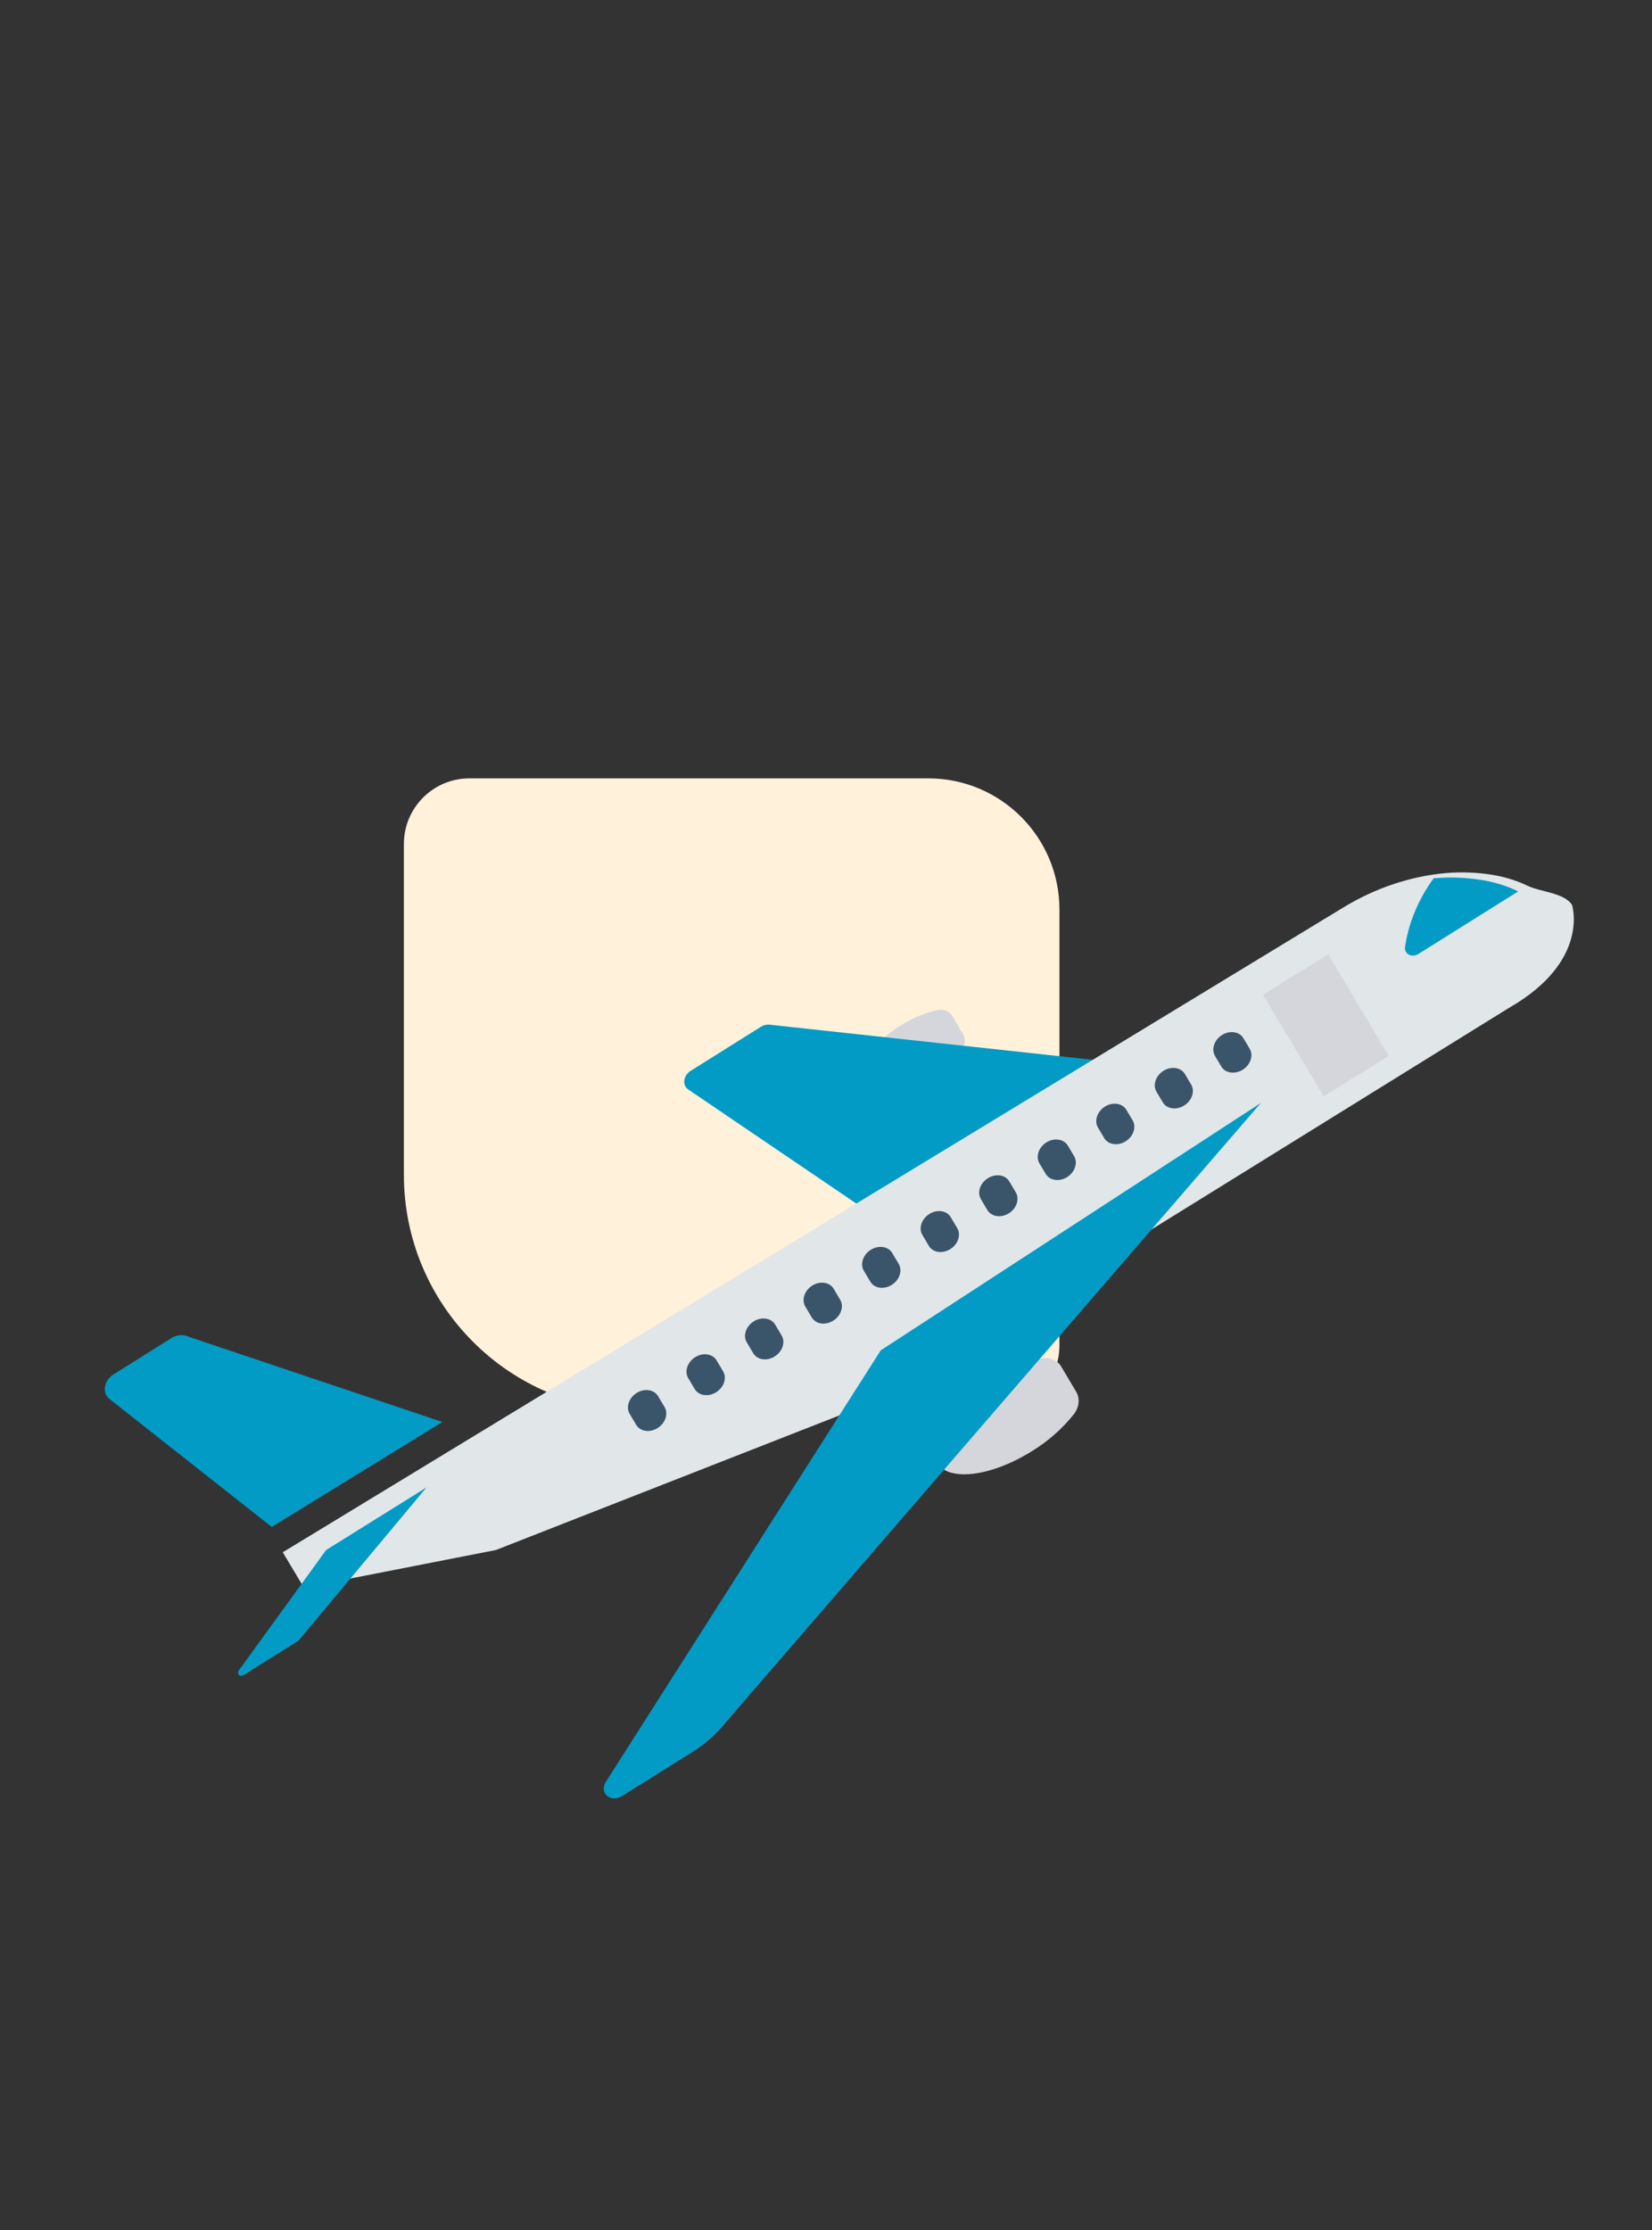 <svg width="126" height="170" viewBox="0 0 126 170" fill="none" xmlns="http://www.w3.org/2000/svg">
<rect x="0" y="0" width="126" height="170" fill="#333333" stroke="none"/>
<path d="M30.805 89.562C30.805 99.503 38.864 107.562 48.805 107.562L75.805 107.562C78.567 107.562 80.805 105.323 80.805 102.562L80.805 69.337C80.805 63.814 76.328 59.337 70.805 59.337L35.805 59.337C33.044 59.337 30.805 61.575 30.805 64.337L30.805 89.562Z" fill="#FFF1DA"/>
<path d="M79.389 103.567C78.031 103.867 76.708 104.421 75.502 105.196C72.361 107.166 70.534 109.978 71.421 111.476C72.308 112.974 75.573 112.59 78.714 110.621C79.936 109.873 81.021 108.918 81.903 107.814C82.312 107.28 82.386 106.615 82.091 106.118L80.939 104.172C80.645 103.674 80.037 103.437 79.389 103.567Z" fill="#D5D6DB"/>
<path d="M71.502 77.001C70.517 77.219 69.558 77.621 68.683 78.183C66.407 79.611 65.081 81.649 65.723 82.735C66.366 83.82 68.734 83.542 71.011 82.114C71.897 81.572 72.684 80.879 73.324 80.078C73.62 79.691 73.673 79.21 73.459 78.849L72.625 77.44C72.413 77.079 71.972 76.907 71.502 77.001Z" fill="#D5D6DB"/>
<path d="M58.688 78.114C58.469 78.09 58.235 78.147 58.032 78.275L52.684 81.629C52.237 81.909 52.058 82.447 52.285 82.832C52.336 82.921 52.407 82.996 52.494 83.054L65.675 91.995L83.509 80.81L58.688 78.114Z" fill="#029BC5"/>
<path d="M115.065 76.85L66.533 106.918L37.82 118.163L23.177 121.028L21.566 118.334L102.461 69.177C104.872 67.706 107.558 66.803 110.246 66.56C111.424 66.46 112.587 66.498 113.708 66.674C114.702 66.822 115.645 67.109 116.508 67.524C117.472 67.995 119.307 68.049 119.901 68.987C119.903 68.985 121.305 73.29 115.065 76.85Z" fill="#E1E6E9"/>
<path d="M67.176 102.94L46.181 135.88C45.919 136.343 46.074 136.861 46.528 137.037C46.807 137.146 47.148 137.103 47.434 136.924L52.778 133.587C53.806 132.945 54.716 132.13 55.452 131.191L96.169 84.08L67.176 102.94Z" fill="#029BC5"/>
<path d="M14.197 101.84C13.846 101.722 13.43 101.783 13.078 102.004L8.66 104.773C8.058 105.15 7.819 105.874 8.124 106.392C8.183 106.49 8.258 106.577 8.349 106.648L20.726 116.403L33.739 108.404L14.197 101.84Z" fill="#029BC5"/>
<path d="M24.874 118.162L18.213 127.344C18.115 127.476 18.138 127.642 18.264 127.714C18.355 127.766 18.479 127.756 18.58 127.69L22.708 125.115C22.74 125.095 22.769 125.07 22.793 125.042L32.527 113.394L24.874 118.162Z" fill="#029BC5"/>
<path d="M112.911 67.07C111.757 66.887 110.559 66.849 109.346 66.953C108.165 68.578 107.411 70.404 107.157 72.248C107.139 72.618 107.442 72.884 107.835 72.843C107.957 72.83 108.079 72.788 108.188 72.72L115.796 67.952C114.906 67.521 113.935 67.224 112.911 67.07Z" fill="#029BC5"/>
<path d="M96.332 75.837L101.299 72.75L105.926 80.494L100.959 83.582L96.332 75.837Z" fill="#D5D6DB"/>
<path d="M93.207 78.9C92.608 79.273 92.369 79.99 92.673 80.502L93.165 81.331C93.489 81.829 94.228 81.917 94.816 81.526C95.376 81.154 95.602 80.479 95.332 79.98L94.84 79.151C94.536 78.64 93.805 78.528 93.207 78.9Z" fill="#3A556A"/>
<path d="M88.742 81.629C88.144 82.002 87.904 82.719 88.208 83.231L88.701 84.059C89.025 84.558 89.764 84.645 90.352 84.255C90.912 83.883 91.137 83.207 90.868 82.708L90.375 81.88C90.071 81.369 89.341 81.256 88.742 81.629Z" fill="#3A556A"/>
<path d="M84.276 84.358C83.678 84.732 83.44 85.448 83.744 85.959L84.236 86.788C84.56 87.286 85.299 87.374 85.888 86.984C86.447 86.612 86.673 85.936 86.403 85.437L85.911 84.608C85.607 84.097 84.875 83.985 84.276 84.358Z" fill="#3A556A"/>
<path d="M79.812 87.087C79.214 87.46 78.976 88.177 79.279 88.688L79.772 89.516C80.096 90.015 80.835 90.103 81.423 89.712C81.983 89.34 82.208 88.665 81.939 88.165L81.446 87.337C81.142 86.826 80.411 86.713 79.812 87.087Z" fill="#3A556A"/>
<path d="M75.348 89.815C74.75 90.189 74.511 90.906 74.815 91.417L75.308 92.246C75.611 92.757 76.343 92.869 76.941 92.496C77.539 92.123 77.778 91.406 77.475 90.895L76.982 90.067C76.679 89.555 75.948 89.442 75.349 89.815C75.349 89.815 75.349 89.815 75.348 89.815Z" fill="#3A556A"/>
<path d="M70.884 92.544C70.285 92.918 70.047 93.635 70.351 94.146L70.843 94.975C71.147 95.486 71.878 95.598 72.477 95.225C73.075 94.852 73.314 94.135 73.01 93.624L72.518 92.795C72.215 92.284 71.484 92.171 70.885 92.543C70.885 92.543 70.884 92.544 70.884 92.544Z" fill="#3A556A"/>
<path d="M66.419 95.273C65.821 95.647 65.582 96.363 65.886 96.874L66.379 97.703C66.683 98.214 67.415 98.325 68.013 97.951C68.609 97.579 68.848 96.863 68.545 96.353L68.053 95.524C67.749 95.013 67.018 94.9 66.419 95.273Z" fill="#3A556A"/>
<path d="M61.955 98.001C61.356 98.375 61.118 99.092 61.422 99.603L61.914 100.432C62.219 100.943 62.95 101.054 63.548 100.68C64.145 100.307 64.383 99.592 64.081 99.082L63.588 98.252C63.285 97.741 62.553 97.629 61.955 98.001Z" fill="#3A556A"/>
<path d="M57.49 100.73C56.892 101.104 56.654 101.82 56.957 102.332L57.45 103.161C57.754 103.671 58.486 103.782 59.084 103.408C59.68 103.036 59.919 102.32 59.617 101.81L59.124 100.981C58.82 100.47 58.089 100.357 57.49 100.73Z" fill="#3A556A"/>
<path d="M53.025 103.459C52.426 103.832 52.187 104.549 52.491 105.06L52.492 105.061L52.984 105.89C53.288 106.401 54.02 106.511 54.618 106.138C55.215 105.765 55.453 105.05 55.151 104.54L54.658 103.71C54.355 103.199 53.623 103.087 53.025 103.459Z" fill="#3A556A"/>
<path d="M48.561 106.187C47.963 106.56 47.724 107.277 48.028 107.788L48.028 107.789L48.521 108.618C48.825 109.128 49.557 109.239 50.155 108.866C50.751 108.493 50.99 107.778 50.688 107.267L50.195 106.438C49.891 105.927 49.16 105.815 48.561 106.187Z" fill="#3A556A"/>
</svg>
